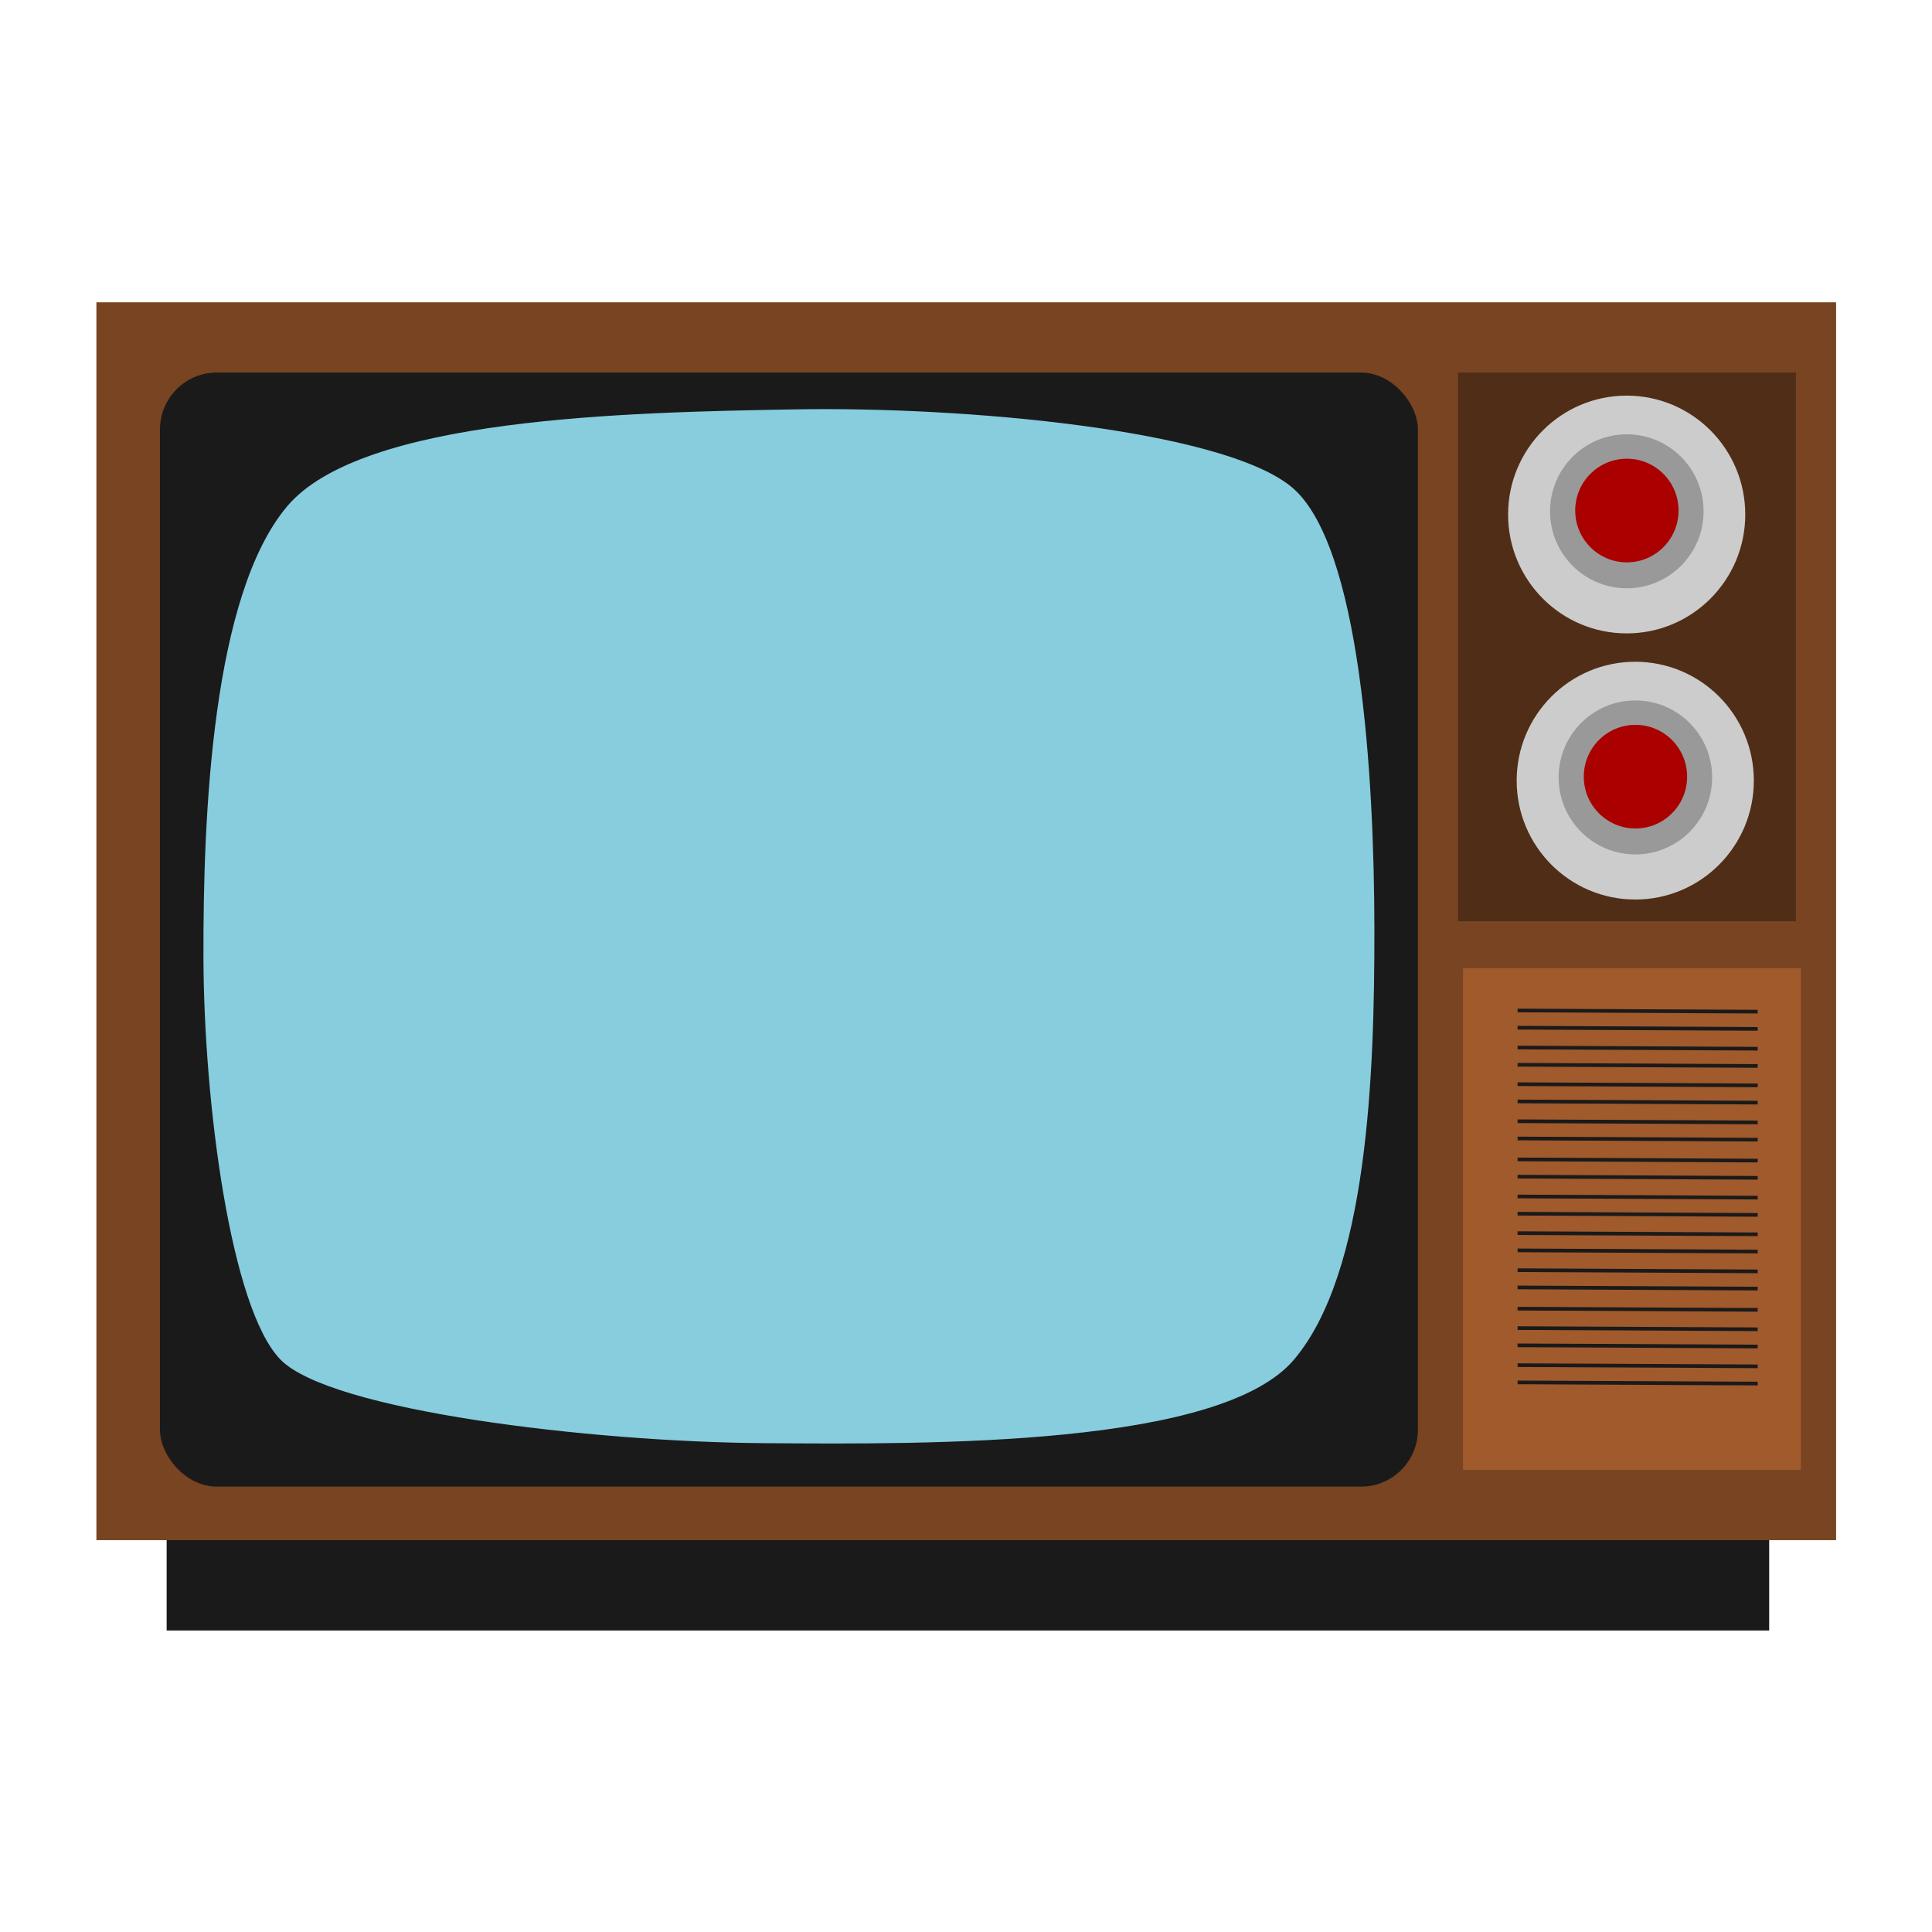 <?xml version="1.0" encoding="UTF-8" standalone="no"?>
<!-- Created with Inkscape (http://www.inkscape.org/) -->

<svg
   xmlns:dc="http://purl.org/dc/elements/1.1/"
   xmlns:cc="http://creativecommons.org/ns#"
   xmlns:rdf="http://www.w3.org/1999/02/22-rdf-syntax-ns#"
   xmlns:svg="http://www.w3.org/2000/svg"
   xmlns="http://www.w3.org/2000/svg"
   xmlns:xlink="http://www.w3.org/1999/xlink"
   xmlns:sodipodi="http://sodipodi.sourceforge.net/DTD/sodipodi-0.dtd"
   xmlns:inkscape="http://www.inkscape.org/namespaces/inkscape"
   width="500"
   height="500"
   id="svg5157"
   version="1.1"
   inkscape:version="0.48.5 r10040"
   sodipodi:docname="minitube.svg">
  <defs
     id="defs5159">
    <linearGradient
       id="linearGradient4246">
      <stop
         id="stop4248"
         style="stop-color:#ffffff;stop-opacity:1"
         offset="0" />
      <stop
         id="stop4250"
         style="stop-color:#ffffff;stop-opacity:0.235"
         offset="0.235" />
      <stop
         id="stop4252"
         style="stop-color:#ffffff;stop-opacity:0.157"
         offset="0.764" />
      <stop
         id="stop4254"
         style="stop-color:#ffffff;stop-opacity:0.392"
         offset="1" />
    </linearGradient>
    <linearGradient
       id="linearGradient3242-7-3-8-9-0-2">
      <stop
         offset="0"
         style="stop-color:#eef87e;stop-opacity:1"
         id="stop3244-5-8-5-3-4-4" />
      <stop
         offset="0.262"
         style="stop-color:#cde34f;stop-opacity:1"
         id="stop3246-9-5-1-2-5-3" />
      <stop
         offset="0.661"
         style="stop-color:#93b723;stop-opacity:1"
         id="stop3248-7-2-0-84-2-0" />
      <stop
         offset="1"
         style="stop-color:#5a7e0d;stop-opacity:1"
         id="stop3250-8-2-8-3-3-4" />
    </linearGradient>
    <radialGradient
       id="XMLID_2_-8"
       cx="299.448"
       cy="-290.592"
       r="17.153"
       fx="297.45"
       fy="-289.913"
       gradientTransform="matrix(0.823,0.231,0.27,-0.963,-96.227,-315.343)"
       gradientUnits="userSpaceOnUse">
      <stop
         offset="0"
         style="stop-color:#000000;stop-opacity:1;"
         id="stop228-2" />
      <stop
         offset="1"
         style="stop-color:#000000;stop-opacity:0;"
         id="stop230-7" />
    </radialGradient>
    <linearGradient
       id="linearGradient2867-449-88-871-390-598-476-591-434-148-57-177-3-8-6">
      <stop
         offset="0"
         style="stop-color:#5bc2ee;stop-opacity:1;"
         id="stop3750-8-9-0" />
      <stop
         offset="0.262"
         style="stop-color:#42baea;stop-opacity:1"
         id="stop3752-3-2-8" />
      <stop
         offset="0.705"
         style="stop-color:#3689e6;stop-opacity:1"
         id="stop3754-7-2-7" />
      <stop
         offset="1"
         style="stop-color:#2b63a0;stop-opacity:1"
         id="stop3756-9-3-6" />
    </linearGradient>
    <linearGradient
       id="linearGradient3820-7-2-8-6">
      <stop
         id="stop3822-2-6-5-0"
         offset="0"
         style="stop-color:#3d3d3d;stop-opacity:1;" />
      <stop
         style="stop-color:#686868;stop-opacity:0.498;"
         offset="0.5"
         id="stop3864-8-7-4-1" />
      <stop
         id="stop3824-1-2-6-7"
         offset="1"
         style="stop-color:#686868;stop-opacity:0;" />
    </linearGradient>
    <linearGradient
       inkscape:collect="always"
       xlink:href="#linearGradient4246"
       id="linearGradient5267"
       gradientUnits="userSpaceOnUse"
       gradientTransform="matrix(2.757,0,0,2.757,-133.252,-67.906)"
       x1="71.204"
       y1="6.895"
       x2="71.204"
       y2="44.009" />
    <radialGradient
       inkscape:collect="always"
       xlink:href="#linearGradient3242-7-3-8-9-0-2"
       id="radialGradient5270"
       gradientUnits="userSpaceOnUse"
       gradientTransform="matrix(0,3.503,-3.309,-4.0448548e-8,92.459,-62.015)"
       cx="18.164"
       cy="8.45"
       fx="8.895"
       fy="8.599"
       r="20" />
    <radialGradient
       inkscape:collect="always"
       xlink:href="#linearGradient3820-7-2-8-6"
       id="radialGradient5282"
       gradientUnits="userSpaceOnUse"
       gradientTransform="matrix(1,0,0,0.167,0,155.142)"
       cx="99.157"
       cy="186.171"
       fx="99.157"
       fy="186.171"
       r="62.769" />
  </defs>
  <sodipodi:namedview
     id="base"
     pagecolor="#ffffff"
     bordercolor="#666666"
     borderopacity="1.0"
     inkscape:pageopacity="0.0"
     inkscape:pageshadow="2"
     inkscape:zoom="0.77339804"
     inkscape:cx="-60.810669"
     inkscape:cy="256.91506"
     inkscape:current-layer="layer1"
     showgrid="true"
     inkscape:document-units="px"
     inkscape:grid-bbox="true"
     inkscape:window-width="1366"
     inkscape:window-height="716"
     inkscape:window-x="0"
     inkscape:window-y="0"
     inkscape:window-maximized="1" />
  <g
     id="layer1"
     inkscape:label="Layer 1"
     inkscape:groupmode="layer"
     transform="translate(0,436)">
    <g
       id="g4084"
       transform="matrix(0.947,0,0,0.947,127.115,43.981)">
      <rect
         ry="0"
         y="-117.029"
         x="-88.686"
         height="55.771"
         width="437.943"
         id="rect3021-6"
         style="fill:#1a1a1a;fill-opacity:1;stroke:none" />
      <rect
         ry="0"
         y="-424.229"
         x="-107.886"
         height="338.286"
         width="475.429"
         id="rect3021"
         style="fill:#784421;fill-opacity:1;stroke:none" />
      <rect
         ry="15.543"
         y="-405.029"
         x="-90.514"
         height="304.457"
         width="343.771"
         id="rect3021-3"
         style="fill:#1a1a1a;fill-opacity:1;stroke:none" />
      <path
         sodipodi:nodetypes="zzzzzzzzz"
         inkscape:connector-curvature="0"
         id="path3845"
         d="m -78.629,-245.029 c -0.124,-39.54 2.447,-99.191 22.857,-123.429 20.41,-24.238 92.576,-25.717 138.971,-26.514 46.396,-0.797 116.085,5.552 135.314,21.029 19.229,15.476 22.792,80.219 22.857,120.686 0.065,40.466 -1.91,94.22 -21.943,117.943 -20.033,23.723 -98.576,23.23 -145.371,22.857 -46.796,-0.373 -118.035,-8.826 -131.657,-22.857 -13.622,-14.031 -20.905,-70.175 -21.029,-109.714 z"
         style="fill:#87cdde;stroke:none" />
      <rect
         ry="0"
         y="-405.029"
         x="264.229"
         height="149.943"
         width="92.343"
         id="rect3847"
         style="fill:#502d16;fill-opacity:1;stroke:none" />
      <rect
         ry="0"
         y="-242.286"
         x="265.6"
         height="137.143"
         width="92.343"
         id="rect3847-5"
         style="fill:#a05a2c;fill-opacity:1;stroke:none" />
      <path
         transform="matrix(1.058,0,0,1.03,484.916,-435.336)"
         d="m -134.4,67.086 c 0,17.421 -13.713,31.543 -30.629,31.543 -16.916,0 -30.629,-14.122 -30.629,-31.543 0,-17.421 13.713,-31.543 30.629,-31.543 16.916,0 30.629,14.122 30.629,31.543 z"
         sodipodi:ry="31.542856"
         sodipodi:rx="30.628571"
         sodipodi:cy="67.085716"
         sodipodi:cx="-165.02856"
         id="path3867"
         style="fill:#cccccc;fill-opacity:1;stroke:none"
         sodipodi:type="arc" />
      <path
         transform="matrix(0.685,0,0,0.667,423.395,-411.861)"
         d="m -134.4,67.086 c 0,17.421 -13.713,31.543 -30.629,31.543 -16.916,0 -30.629,-14.122 -30.629,-31.543 0,-17.421 13.713,-31.543 30.629,-31.543 16.916,0 30.629,14.122 30.629,31.543 z"
         sodipodi:ry="31.542856"
         sodipodi:rx="30.628571"
         sodipodi:cy="67.085716"
         sodipodi:cx="-165.02856"
         id="path3867-5"
         style="fill:#999999;fill-opacity:1;stroke:none"
         sodipodi:type="arc" />
      <path
         transform="matrix(0.461,0,0,0.449,386.449,-397.447)"
         d="m -134.4,67.086 c 0,17.421 -13.713,31.543 -30.629,31.543 -16.916,0 -30.629,-14.122 -30.629,-31.543 0,-17.421 13.713,-31.543 30.629,-31.543 16.916,0 30.629,14.122 30.629,31.543 z"
         sodipodi:ry="31.542856"
         sodipodi:rx="30.628571"
         sodipodi:cy="67.085716"
         sodipodi:cx="-165.02856"
         id="path3867-5-6"
         style="fill:#aa0000;fill-opacity:1;stroke:none"
         sodipodi:type="arc" />
      <path
         transform="matrix(1.058,0,0,1.03,487.259,-362.607)"
         d="m -134.4,67.086 c 0,17.421 -13.713,31.543 -30.629,31.543 -16.916,0 -30.629,-14.122 -30.629,-31.543 0,-17.421 13.713,-31.543 30.629,-31.543 16.916,0 30.629,14.122 30.629,31.543 z"
         sodipodi:ry="31.542856"
         sodipodi:rx="30.628571"
         sodipodi:cy="67.085716"
         sodipodi:cx="-165.02856"
         id="path3867-2"
         style="fill:#cccccc;fill-opacity:1;stroke:none"
         sodipodi:type="arc" />
      <path
         transform="matrix(0.685,0,0,0.667,425.738,-339.132)"
         d="m -134.4,67.086 c 0,17.421 -13.713,31.543 -30.629,31.543 -16.916,0 -30.629,-14.122 -30.629,-31.543 0,-17.421 13.713,-31.543 30.629,-31.543 16.916,0 30.629,14.122 30.629,31.543 z"
         sodipodi:ry="31.542856"
         sodipodi:rx="30.628571"
         sodipodi:cy="67.085716"
         sodipodi:cx="-165.02856"
         id="path3867-5-9"
         style="fill:#999999;fill-opacity:1;stroke:none"
         sodipodi:type="arc" />
      <path
         transform="matrix(0.461,0,0,0.449,388.791,-324.718)"
         d="m -134.4,67.086 c 0,17.421 -13.713,31.543 -30.629,31.543 -16.916,0 -30.629,-14.122 -30.629,-31.543 0,-17.421 13.713,-31.543 30.629,-31.543 16.916,0 30.629,14.122 30.629,31.543 z"
         sodipodi:ry="31.542856"
         sodipodi:rx="30.628571"
         sodipodi:cy="67.085716"
         sodipodi:cx="-165.02856"
         id="path3867-5-6-1"
         style="fill:#aa0000;fill-opacity:1;stroke:none"
         sodipodi:type="arc" />
      <path
         inkscape:connector-curvature="0"
         id="path3947"
         d="m 280.5,-230.702 65.62,0.323"
         style="fill:none;stroke:#1a1a1a;stroke-width:1px;stroke-linecap:butt;stroke-linejoin:miter;stroke-opacity:1" />
      <path
         inkscape:connector-curvature="0"
         id="path3947-2"
         d="m 280.5,-225.99 65.62,0.323"
         style="fill:none;stroke:#1a1a1a;stroke-width:1px;stroke-linecap:butt;stroke-linejoin:miter;stroke-opacity:1" />
      <path
         inkscape:connector-curvature="0"
         id="path3947-7"
         d="m 280.5,-220.574 65.62,0.323"
         style="fill:none;stroke:#1a1a1a;stroke-width:1px;stroke-linecap:butt;stroke-linejoin:miter;stroke-opacity:1" />
      <path
         inkscape:connector-curvature="0"
         id="path3947-2-0"
         d="m 280.5,-215.863 65.62,0.323"
         style="fill:none;stroke:#1a1a1a;stroke-width:1px;stroke-linecap:butt;stroke-linejoin:miter;stroke-opacity:1" />
      <path
         inkscape:connector-curvature="0"
         id="path3947-9"
         d="m 280.5,-210.552 65.62,0.323"
         style="fill:none;stroke:#1a1a1a;stroke-width:1px;stroke-linecap:butt;stroke-linejoin:miter;stroke-opacity:1" />
      <path
         inkscape:connector-curvature="0"
         id="path3947-2-3"
         d="m 280.5,-205.841 65.62,0.323"
         style="fill:none;stroke:#1a1a1a;stroke-width:1px;stroke-linecap:butt;stroke-linejoin:miter;stroke-opacity:1" />
      <path
         inkscape:connector-curvature="0"
         id="path3947-7-6"
         d="m 280.5,-200.425 65.62,0.323"
         style="fill:none;stroke:#1a1a1a;stroke-width:1px;stroke-linecap:butt;stroke-linejoin:miter;stroke-opacity:1" />
      <path
         inkscape:connector-curvature="0"
         id="path3947-2-0-0"
         d="m 280.5,-195.714 65.62,0.323"
         style="fill:none;stroke:#1a1a1a;stroke-width:1px;stroke-linecap:butt;stroke-linejoin:miter;stroke-opacity:1" />
      <path
         inkscape:connector-curvature="0"
         id="path3947-6"
         d="m 280.5,-189.998 65.62,0.323"
         style="fill:none;stroke:#1a1a1a;stroke-width:1px;stroke-linecap:butt;stroke-linejoin:miter;stroke-opacity:1" />
      <path
         inkscape:connector-curvature="0"
         id="path3947-2-2"
         d="m 280.5,-185.287 65.62,0.323"
         style="fill:none;stroke:#1a1a1a;stroke-width:1px;stroke-linecap:butt;stroke-linejoin:miter;stroke-opacity:1" />
      <path
         inkscape:connector-curvature="0"
         id="path3947-7-61"
         d="m 280.5,-179.871 65.62,0.323"
         style="fill:none;stroke:#1a1a1a;stroke-width:1px;stroke-linecap:butt;stroke-linejoin:miter;stroke-opacity:1" />
      <path
         inkscape:connector-curvature="0"
         id="path3947-2-0-8"
         d="m 280.5,-175.16 65.62,0.323"
         style="fill:none;stroke:#1a1a1a;stroke-width:1px;stroke-linecap:butt;stroke-linejoin:miter;stroke-opacity:1" />
      <path
         inkscape:connector-curvature="0"
         id="path3947-9-7"
         d="m 280.5,-169.849 65.62,0.323"
         style="fill:none;stroke:#1a1a1a;stroke-width:1px;stroke-linecap:butt;stroke-linejoin:miter;stroke-opacity:1" />
      <path
         inkscape:connector-curvature="0"
         id="path3947-2-3-9"
         d="m 280.5,-165.138 65.62,0.323"
         style="fill:none;stroke:#1a1a1a;stroke-width:1px;stroke-linecap:butt;stroke-linejoin:miter;stroke-opacity:1" />
      <path
         inkscape:connector-curvature="0"
         id="path3947-7-6-2"
         d="m 280.5,-159.722 65.62,0.323"
         style="fill:none;stroke:#1a1a1a;stroke-width:1px;stroke-linecap:butt;stroke-linejoin:miter;stroke-opacity:1" />
      <path
         inkscape:connector-curvature="0"
         id="path3947-2-0-0-0"
         d="m 280.5,-155.011 65.62,0.323"
         style="fill:none;stroke:#1a1a1a;stroke-width:1px;stroke-linecap:butt;stroke-linejoin:miter;stroke-opacity:1" />
      <path
         inkscape:connector-curvature="0"
         id="path3947-2-0-8-2"
         d="m 280.5,-149.208 65.62,0.323"
         style="fill:none;stroke:#1a1a1a;stroke-width:1px;stroke-linecap:butt;stroke-linejoin:miter;stroke-opacity:1" />
      <path
         inkscape:connector-curvature="0"
         id="path3947-9-7-3"
         d="m 280.5,-143.897 65.62,0.323"
         style="fill:none;stroke:#1a1a1a;stroke-width:1px;stroke-linecap:butt;stroke-linejoin:miter;stroke-opacity:1" />
      <path
         inkscape:connector-curvature="0"
         id="path3947-2-3-9-7"
         d="m 280.5,-139.186 65.62,0.323"
         style="fill:none;stroke:#1a1a1a;stroke-width:1px;stroke-linecap:butt;stroke-linejoin:miter;stroke-opacity:1" />
      <path
         inkscape:connector-curvature="0"
         id="path3947-7-6-2-5"
         d="m 280.5,-133.77 65.62,0.323"
         style="fill:none;stroke:#1a1a1a;stroke-width:1px;stroke-linecap:butt;stroke-linejoin:miter;stroke-opacity:1" />
      <path
         inkscape:connector-curvature="0"
         id="path3947-2-0-0-0-9"
         d="m 280.5,-129.058 65.62,0.323"
         style="fill:none;stroke:#1a1a1a;stroke-width:1px;stroke-linecap:butt;stroke-linejoin:miter;stroke-opacity:1" />
    </g>
  </g>
</svg>
